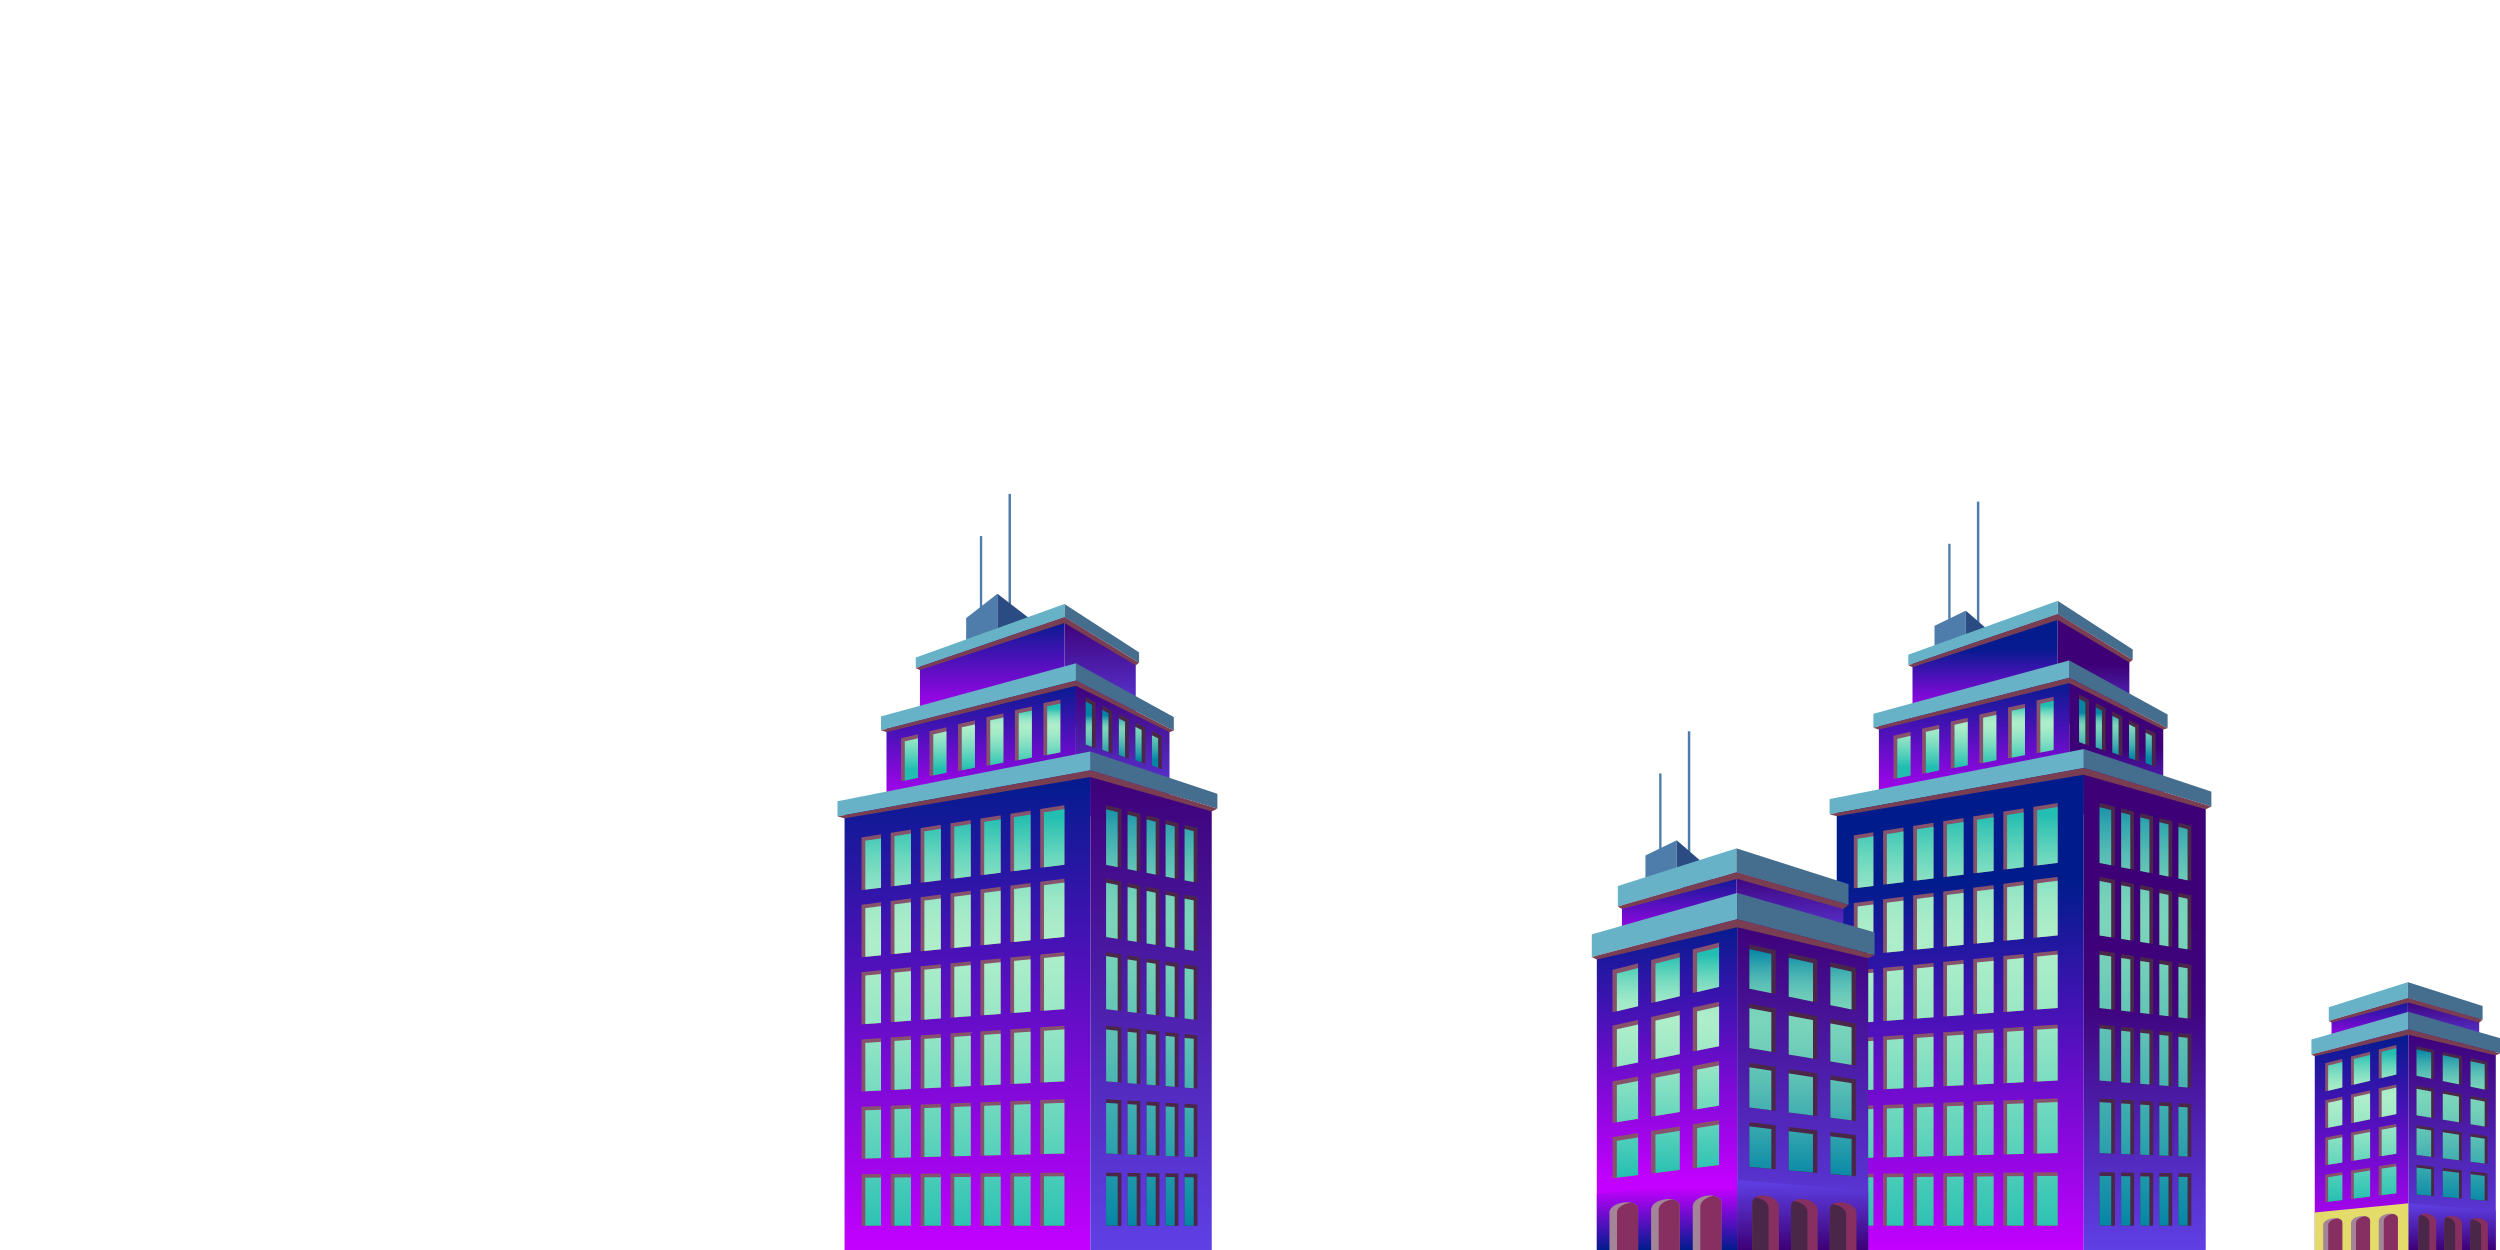 <?xml version="1.0" encoding="utf-8"?>
<!-- Generator: Adobe Illustrator 16.0.3, SVG Export Plug-In . SVG Version: 6.00 Build 0)  -->
<!DOCTYPE svg PUBLIC "-//W3C//DTD SVG 1.1//EN" "http://www.w3.org/Graphics/SVG/1.1/DTD/svg11.dtd">
<svg version="1.1" id="layer_1" xmlns="http://www.w3.org/2000/svg" xmlns:xlink="http://www.w3.org/1999/xlink" x="0px" y="0px"
	 width="400px" height="200px" viewBox="0 0 400 200" enable-background="new 0 0 400 200" xml:space="preserve">
<g>
	<defs>
		<rect id="SVGID_1_" width="400" height="200"/>
	</defs>
	<clipPath id="SVGID_2_">
		<use xlink:href="#SVGID_1_"  overflow="visible"/>
	</clipPath>
	<g opacity="0.6" clip-path="url(#SVGID_2_)">
		<path fill="#4F86A1" d="M108.769-26.608L108.769-26.608L108.769-26.608l3.716,2.396v2.71c0.288-1.813,0.775-3.577,1.578-5.611
			l7.52-2.354c1.048,2.242,1.737,4.443,2.181,6.75v-11.303l5.575-1.119l4.641,1.199v6.687l3.477-1.324l5.853,1.021v17.052h-5.853
			h-2.16v0.1h-5.957h-4.909c0,0.005,0,0.01,0,0.014h-2.847h-2.337h-0.242h-6.825c-0.001-0.035-0.002-0.068-0.002-0.104h-3.407
			h-5.913V-23.19C103.782-24.417,106.14-26.199,108.769-26.608z"/>
		<polygon fill="#4F86A1" points="101.13,-30.561 101.13,-10.392 98.474,-10.392 94.003,-10.392 94.003,-30.925 98.474,-32.155 		
			"/>
		<polygon fill="#4F86A1" points="92.559,-28.511 92.559,-10.392 90.172,-10.392 86.155,-10.392 86.155,-28.838 90.172,-29.943 		
			"/>
		<polygon fill="#4F86A1" points="149.204,-23.138 149.204,-10.392 142.417,-10.392 138.385,-10.392 138.385,-22.868 
			142.417,-24.046 		"/>
		<polygon fill="#4F86A1" points="151.955,-24.94 151.955,-10.392 148.247,-10.392 145.479,-10.392 145.479,-24.146 
			148.935,-29.113 		"/>
		<path fill="#4F86A1" d="M154.793-22.343L154.793-22.343L154.793-22.343l2.718,1.753c0.321-1.303,0.762-2.572,1.364-3.86
			l5.541,1.735c1.59,4.03,1.503,6.626,1.389,12.323h-5.029h-0.179h-1.722h-2.099c-0.001-0.025-0.001-0.05-0.002-0.076h-1.981h-4.358
			v-9.355C151.117-20.728,152.855-22.041,154.793-22.343z"/>
		<path fill="#4F86A1" d="M48.878-26.76l3.396,2.418v2.735c0.264-1.829,0.709-3.61,1.443-5.664l6.874-2.376
			c0.958,2.263,1.588,4.484,1.993,6.813v-11.409l5.097-1.13l4.243,1.211v15.83l-4.243-0.252l5.446,0.323v7.854h-5.446h-4.487
			c0,0.005,0,0.009,0,0.014h-2.603h-2.137h-0.222h-6.239c-0.001-0.035-0.001-0.069-0.002-0.104h-3.114h-5.406v-12.814
			C44.319-24.548,46.475-26.347,48.878-26.76z"/>
		<polygon fill="#4F86A1" points="39.611,-27.603 39.611,-10.392 34.261,-10.392 31.082,-10.392 31.082,-27.297 34.261,-28.635 		
			"/>
		<polygon fill="#4F86A1" points="41.895,-30.749 41.895,-10.392 39.467,-10.392 35.379,-10.392 35.379,-31.117 39.467,-32.359 		
			"/>
		<polygon fill="#4F86A1" points="34.059,-28.68 34.059,-10.392 31.877,-10.392 28.205,-10.392 28.205,-29.011 31.877,-30.126 		"/>
		<polygon fill="#4F86A1" points="84.411,-23.138 84.411,-10.392 77.623,-10.392 73.591,-10.392 73.591,-22.868 77.623,-24.046 		
			"/>
		<polygon fill="#4F86A1" points="26.191,-22.984 26.191,-10.392 22.506,-10.392 16.301,-10.392 16.301,-23.257 22.506,-24.174 		
			"/>
		<polygon fill="#4F86A1" points="46.191,-25.076 46.191,-10.392 42.802,-10.392 40.271,-10.392 40.271,-24.274 43.431,-29.289 		
			"/>
		<polygon fill="#4F86A1" points="10.652,-23.271 13.771,-20.4 13.771,-10.392 9.941,-10.392 7.083,-10.392 7.083,-19.854 		"/>
	</g>
	<g opacity="0.6" clip-path="url(#SVGID_2_)">
		<path fill="#4F86A1" d="M107.323-23.608L107.323-23.608L107.323-23.608l3.716,2.396v2.71c0.288-1.813,0.775-3.577,1.578-5.611
			l7.519-2.354c1.048,2.242,1.737,4.443,2.181,6.75v-11.303l5.576-1.119l4.641,1.199v6.687l3.477-1.324l5.853,1.021v17.052h-5.853
			h-2.16v0.1h-5.957h-4.909c0,0.005,0,0.01,0,0.014h-2.847h-2.337h-0.242h-6.825c0-0.035-0.001-0.068-0.002-0.104h-3.407h-5.914
			V-20.19C102.336-21.417,104.694-23.199,107.323-23.608z"/>
		<polygon fill="#4F86A1" points="99.684,-27.561 99.684,-7.392 97.028,-7.392 92.557,-7.392 92.557,-27.925 97.028,-29.155 		"/>
		<polygon fill="#4F86A1" points="91.112,-25.511 91.112,-7.392 88.726,-7.392 84.709,-7.392 84.709,-25.838 88.726,-26.943 		"/>
		<polygon fill="#4F86A1" points="147.758,-20.138 147.758,-7.392 140.971,-7.392 136.938,-7.392 136.938,-19.868 140.971,-21.046 
					"/>
		<polygon fill="#4F86A1" points="150.509,-21.94 150.509,-7.392 146.801,-7.392 144.034,-7.392 144.034,-21.146 147.489,-26.113 		
			"/>
		<path fill="#4F86A1" d="M153.347-19.343L153.347-19.343L153.347-19.343l2.718,1.753c0.321-1.303,0.761-2.572,1.364-3.86
			l5.541,1.735c1.59,4.03,1.503,6.626,1.39,12.323h-5.03h-0.178h-1.722h-2.099c0-0.025-0.001-0.05-0.001-0.076h-1.982h-4.358v-9.355
			C149.671-17.728,151.409-19.041,153.347-19.343z"/>
		<path fill="#4F86A1" d="M47.432-23.76l3.396,2.418v2.735c0.263-1.829,0.709-3.61,1.443-5.664l6.874-2.376
			c0.958,2.263,1.588,4.484,1.994,6.813v-11.409l5.097-1.13l4.242,1.211v15.83l-4.242-0.252l5.445,0.323v7.854h-5.445h-4.488
			c0,0.005,0,0.009,0,0.014h-2.603h-2.137h-0.221h-6.239c-0.001-0.035-0.001-0.069-0.002-0.104h-3.114h-5.406v-12.814
			C42.874-21.548,45.029-23.347,47.432-23.76z"/>
		<polygon fill="#4F86A1" points="38.165,-24.603 38.165,-7.392 32.815,-7.392 29.637,-7.392 29.637,-24.297 32.815,-25.635 		"/>
		<polygon fill="#4F86A1" points="40.449,-27.749 40.449,-7.392 38.021,-7.392 33.933,-7.392 33.933,-28.117 38.021,-29.359 		"/>
		<polygon fill="#4F86A1" points="32.612,-25.68 32.612,-7.392 30.431,-7.392 26.759,-7.392 26.759,-26.011 30.431,-27.126 		"/>
		<polygon fill="#4F86A1" points="82.965,-20.138 82.965,-7.392 76.177,-7.392 72.145,-7.392 72.145,-19.868 76.177,-21.046 		"/>
		<polygon fill="#4F86A1" points="24.746,-19.984 24.746,-7.392 21.06,-7.392 14.854,-7.392 14.854,-20.257 21.06,-21.174 		"/>
		<polygon fill="#4F86A1" points="44.746,-22.076 44.746,-7.392 41.355,-7.392 38.826,-7.392 38.826,-21.274 41.984,-26.289 		"/>
		<polygon fill="#4F86A1" points="9.206,-20.271 12.326,-17.4 12.326,-7.392 8.495,-7.392 5.637,-7.392 5.637,-16.854 		"/>
	</g>
	<g clip-path="url(#SVGID_2_)">
		<g>
			<rect x="156.777" y="85.771" fill="#4F7DAB" width="0.377" height="13.688"/>
			<rect x="161.36" y="79.021" fill="#4F7DAB" width="0.396" height="20.438"/>
			<polygon fill="#4F7DAB" points="154.583,98.896 154.583,103.917 159.582,103.917 159.582,95 			"/>
			<polygon fill="#2A4C82" points="159.582,95 165.374,99.458 165.374,103.917 159.582,103.917 			"/>
		</g>
		<g>
			<linearGradient id="SVGID_3_" gradientUnits="userSpaceOnUse" x1="390.963" y1="167.526" x2="390.963" y2="159.691">
				<stop  offset="0" style="stop-color:#5F40E5"/>
				<stop  offset="1" style="stop-color:#3D0077"/>
			</linearGradient>
			<polygon fill="url(#SVGID_3_)" points="385.258,159.691 385.258,165.357 396.668,167.526 396.668,162.904 			"/>
			<linearGradient id="SVGID_4_" gradientUnits="userSpaceOnUse" x1="379.151" y1="167.526" x2="379.151" y2="159.691">
				<stop  offset="0" style="stop-color:#C300FF"/>
				<stop  offset="1" style="stop-color:#001C8C"/>
			</linearGradient>
			<polygon fill="url(#SVGID_4_)" points="385.258,159.691 373.045,163.243 373.045,167.526 385.258,165.357 			"/>
			<polygon fill="#67B2C6" points="385.258,159.691 372.605,163.352 372.605,161.155 385.258,157.143 			"/>
			<polygon fill="#446D8E" points="385.258,157.143 385.258,159.691 397.219,163.161 397.219,160.962 			"/>
			<linearGradient id="SVGID_5_" gradientUnits="userSpaceOnUse" x1="392.33" y1="200" x2="392.33" y2="164.704">
				<stop  offset="0" style="stop-color:#5F40E5"/>
				<stop  offset="1" style="stop-color:#3D0077"/>
			</linearGradient>
			<polygon fill="url(#SVGID_5_)" points="385.336,164.704 385.336,200 399.324,200 399.324,168.246 			"/>
			<linearGradient id="SVGID_6_" gradientUnits="userSpaceOnUse" x1="377.85" y1="200" x2="377.85" y2="164.704">
				<stop  offset="0" style="stop-color:#C300FF"/>
				<stop  offset="1" style="stop-color:#001C8C"/>
			</linearGradient>
			<polygon fill="url(#SVGID_6_)" points="385.336,164.704 370.363,168.619 370.363,200 385.336,200 			"/>
			<polygon fill="#67B2C6" points="385.336,164.704 369.826,168.738 369.826,166.318 385.336,161.895 			"/>
			<polygon fill="#446D8E" points="385.336,161.895 385.336,164.704 400,168.529 400,166.104 			"/>
			<linearGradient id="SVGID_7_" gradientUnits="userSpaceOnUse" x1="392.33" y1="192.528" x2="392.33" y2="200">
				<stop  offset="0" style="stop-color:#5F40E5"/>
				<stop  offset="1" style="stop-color:#3D0077"/>
			</linearGradient>
			<polygon fill="url(#SVGID_7_)" points="399.324,193.694 385.336,192.528 385.336,200 399.324,200 			"/>
			<path fill="#862F60" d="M389.795,200h-2.844v-5.001c0-1.322,2.844-0.936,2.844,0.387V200z M393.932,195.707
				c0-1.238-2.844-1.625-2.844-0.387V200h2.844V195.707z M398.068,195.994c0-1.162-2.844-1.549-2.844-0.387V200h2.844V195.994z"/>
			<polygon fill="#E3DC6B" points="370.363,193.993 385.336,192.528 385.336,200 370.363,200 			"/>
			<path fill="#87536C" d="M374.768,173.974l-2.73,0.652v-4.513l2.73-0.699V173.974z M376.156,169.059v4.583l3.055-0.731v-4.635
				L376.156,169.059z M379.211,191.459v-4.648l-3.055,0.487v4.54L379.211,191.459z M376.156,175.138v4.569l3.055-0.613v-4.64
				L376.156,175.138z M374.768,175.449l-2.73,0.611v4.473l2.73-0.548V175.449z M376.156,181.218v4.555l3.055-0.496v-4.644
				L376.156,181.218z M380.6,178.814l2.809-0.563v-4.737l-2.809,0.629V178.814z M374.768,181.484l-2.73,0.523v4.433l2.73-0.442
				V181.484z M380.6,185.051l2.809-0.456v-4.767l-2.809,0.538V185.051z M380.6,167.919v4.659l2.809-0.672v-4.707L380.6,167.919z
				 M380.6,191.287l2.809-0.349v-4.797l-2.809,0.448V191.287z M374.768,187.52l-2.73,0.436v4.394l2.73-0.339V187.52z"/>
			<linearGradient id="SVGID_8_" gradientUnits="userSpaceOnUse" x1="377.956" y1="168.486" x2="377.956" y2="192.416">
				<stop  offset="0" style="stop-color:#22BEB1"/>
				<stop  offset="0.037" style="stop-color:#40C8B6"/>
				<stop  offset="0.092" style="stop-color:#67D6BD"/>
				<stop  offset="0.147" style="stop-color:#86E0C3"/>
				<stop  offset="0.2" style="stop-color:#9CE8C7"/>
				<stop  offset="0.251" style="stop-color:#AAECC9"/>
				<stop  offset="0.298" style="stop-color:#AEEECA"/>
				<stop  offset="0.39" style="stop-color:#A5EBC8"/>
				<stop  offset="0.538" style="stop-color:#8EE3C4"/>
				<stop  offset="0.724" style="stop-color:#67D6BD"/>
				<stop  offset="0.939" style="stop-color:#33C4B4"/>
				<stop  offset="1" style="stop-color:#22BEB1"/>
			</linearGradient>
			<path fill="url(#SVGID_8_)" d="M372.504,188.351l2.264-0.361v4.012l-2.264,0.28V188.351z M376.621,187.693l2.59-0.412v4.168
				l-2.59,0.321V187.693z M381.066,186.985l2.342-0.374v4.318l-2.342,0.29V186.985z M372.504,182.396l2.264-0.434v4.033
				l-2.264,0.367V182.396z M376.621,181.607l2.59-0.496v4.163l-2.59,0.421V181.607z M381.066,180.756l2.342-0.449v4.286
				l-2.342,0.381V180.756z M372.504,176.444l2.264-0.508v4.055l-2.264,0.454V176.444z M376.621,175.521l2.59-0.58v4.157l-2.59,0.521
				V175.521z M381.066,174.526l2.342-0.524v4.255l-2.342,0.47V174.526z M372.504,170.491l2.264-0.58v4.075l-2.264,0.541V170.491z
				 M376.621,169.436l2.59-0.663v4.151l-2.59,0.618V169.436z M381.066,168.297l2.342-0.601v4.223l-2.342,0.561V168.297z"/>
			<path fill="#4A2748" d="M395.285,169.307l2.73,0.601v4.513l-2.73-0.554V169.307z M390.842,168.329v4.636l3.055,0.619v-4.583
				L390.842,168.329z M393.896,191.78v-4.539l-3.055-0.376v4.647L393.896,191.78z M390.842,174.508v4.64l3.055,0.503v-4.569
				L390.842,174.508z M395.285,179.878l2.73,0.449v-4.473l-2.73-0.513V179.878z M390.842,180.687v4.644l3.055,0.385v-4.554
				L390.842,180.687z M389.453,174.247l-2.809-0.527v4.737l2.809,0.462V174.247z M395.285,185.891l2.73,0.344v-4.433l-2.73-0.425
				V185.891z M389.453,180.471l-2.809-0.437v4.767l2.809,0.354V180.471z M386.645,167.406v4.707l2.809,0.569v-4.659L386.645,167.406
				z M389.453,186.694l-2.809-0.347v4.797l2.809,0.246V186.694z M395.285,191.902l2.73,0.239v-4.394l-2.73-0.336V191.902z"/>
			<linearGradient id="SVGID_9_" gradientUnits="userSpaceOnUse" x1="392.097" y1="167.92" x2="392.097" y2="192.788">
				<stop  offset="0" style="stop-color:#0485A5"/>
				<stop  offset="0.013" style="stop-color:#0D8BA7"/>
				<stop  offset="0.073" style="stop-color:#34A6AE"/>
				<stop  offset="0.133" style="stop-color:#53BAB4"/>
				<stop  offset="0.191" style="stop-color:#69C9B8"/>
				<stop  offset="0.247" style="stop-color:#77D2BA"/>
				<stop  offset="0.298" style="stop-color:#7BD5BB"/>
				<stop  offset="0.402" style="stop-color:#72CFB9"/>
				<stop  offset="0.569" style="stop-color:#5BBFB5"/>
				<stop  offset="0.778" style="stop-color:#34A6AE"/>
				<stop  offset="1" style="stop-color:#0485A5"/>
			</linearGradient>
			<path fill="url(#SVGID_9_)" d="M395.285,191.886v-4.013l2.264,0.278v3.934L395.285,191.886z M390.842,191.496v-4.17l2.59,0.318
				v4.079L390.842,191.496z M386.645,191.128v-4.319l2.342,0.289v4.236L386.645,191.128z M395.285,185.882v-4.035l2.264,0.352v3.969
				L395.285,185.882z M390.842,185.322v-4.166l2.59,0.401v4.091L390.842,185.322z M386.645,184.793v-4.29l2.342,0.364v4.221
				L386.645,184.793z M395.285,179.878v-4.058l2.264,0.425v4.005L395.285,179.878z M390.842,179.146v-4.161l2.59,0.486v4.101
				L390.842,179.146z M386.645,178.456v-4.258l2.342,0.439v4.204L386.645,178.456z M395.285,173.873v-4.079l2.264,0.498v4.04
				L395.285,173.873z M390.842,172.972v-4.155l2.59,0.569v4.11L390.842,172.972z M386.645,172.12v-4.227l2.342,0.515v4.187
				L386.645,172.12z"/>
			<g>
				<path fill="#4A2748" d="M396.971,196.186c0-0.599-0.756-0.989-1.488-1.07c-0.16,0.114-0.258,0.276-0.258,0.492V200h1.746
					V196.186z"/>
				<path fill="#4A2748" d="M388.695,195.577c0-0.661-0.711-1.089-1.422-1.186c-0.195,0.135-0.322,0.332-0.322,0.607V200h1.744
					V195.577z"/>
				<path fill="#4A2748" d="M392.832,195.898c0-0.629-0.732-1.036-1.455-1.125c-0.178,0.124-0.289,0.303-0.289,0.547V200h1.744
					V195.898z"/>
			</g>
			<path fill="#A48598" d="M380.6,195.386c0-1.322,3.057-1.709,3.057-0.387V200H380.6V195.386z M376.156,200h3.055v-4.68
				c0-1.238-3.055-0.852-3.055,0.387V200z M371.711,200h3.057v-4.393c0-1.162-3.057-0.775-3.057,0.387V200z"/>
			<g>
				<path fill="#862F60" d="M373.99,194.939c-0.744,0.107-1.473,0.488-1.473,1.055V200h2.25v-4.393
					C374.768,195.226,374.434,195.014,373.99,194.939z"/>
				<path fill="#862F60" d="M378.414,194.599c-0.736,0.113-1.451,0.51-1.451,1.108V200h2.248v-4.68
					C379.211,194.907,378.869,194.679,378.414,194.599z"/>
				<path fill="#862F60" d="M382.84,194.218c-0.73,0.119-1.434,0.534-1.434,1.168V200h2.25v-5.001
					C383.656,194.552,383.303,194.304,382.84,194.218z"/>
			</g>
			<polygon fill="#7A3E52" points="372.605,163.352 385.258,159.691 397.219,163.161 396.668,163.609 385.336,160.4 
				373.045,163.609 			"/>
			<polygon fill="#7A3E52" points="369.826,168.738 385.336,164.704 400,168.529 399.324,168.858 385.336,165.559 370.363,169 			
				"/>
		</g>
		<g>
			<linearGradient id="SVGID_10_" gradientUnits="userSpaceOnUse" x1="158.749" y1="116.212" x2="158.749" y2="98.745">
				<stop  offset="0" style="stop-color:#C300FF"/>
				<stop  offset="1" style="stop-color:#001C8C"/>
			</linearGradient>
			<polygon fill="url(#SVGID_10_)" points="170.306,98.745 170.306,116.212 147.191,116.212 147.191,106.533 			"/>
			<linearGradient id="SVGID_11_" gradientUnits="userSpaceOnUse" x1="176.014" y1="116.212" x2="176.014" y2="98.745">
				<stop  offset="0" style="stop-color:#5F40E5"/>
				<stop  offset="1" style="stop-color:#3D0077"/>
			</linearGradient>
			<polygon fill="url(#SVGID_11_)" points="170.306,98.745 181.722,105.895 181.722,116.212 170.306,116.212 			"/>
			<polygon fill="#446D8E" points="170.306,98.745 182.252,106.034 182.252,104.381 170.306,96.636 			"/>
			<polygon fill="#67B2C6" points="170.306,96.636 170.306,98.745 146.524,106.905 146.524,105.208 			"/>
			<linearGradient id="SVGID_12_" gradientUnits="userSpaceOnUse" x1="156.994" y1="130.627" x2="156.994" y2="108.888">
				<stop  offset="0" style="stop-color:#C300FF"/>
				<stop  offset="1" style="stop-color:#001C8C"/>
			</linearGradient>
			<polygon fill="url(#SVGID_12_)" points="172.148,108.888 172.148,130.627 141.839,130.627 141.839,116.357 			"/>
			<linearGradient id="SVGID_13_" gradientUnits="userSpaceOnUse" x1="179.632" y1="130.627" x2="179.632" y2="108.888">
				<stop  offset="0" style="stop-color:#5F40E5"/>
				<stop  offset="1" style="stop-color:#3D0077"/>
			</linearGradient>
			<polygon fill="url(#SVGID_13_)" points="172.148,108.888 187.116,116.724 187.116,130.627 172.148,130.627 			"/>
			<polygon fill="#446D8E" points="172.148,108.888 187.812,116.907 187.812,114.74 172.148,106.123 			"/>
			<polygon fill="#67B2C6" points="172.148,106.123 172.148,108.888 140.964,116.846 140.964,114.62 			"/>
			<path fill="#87536C" d="M144.169,118.112l2.708-0.629v6.94L144.169,125V118.112z M148.725,124.18l2.708-0.568v-7.239
				l-2.708,0.618V124.18z M153.281,123.359l2.708-0.561v-7.538l-2.708,0.606V123.359z M157.836,122.539l2.708-0.553v-7.836
				l-2.708,0.595V122.539z M162.392,121.719l2.709-0.545v-8.135l-2.709,0.583V121.719z M166.948,120.898l2.708-0.537v-8.434
				l-2.708,0.572V120.898z"/>
			<linearGradient id="SVGID_14_" gradientUnits="userSpaceOnUse" x1="157.213" y1="113.334" x2="157.213" y2="123.042">
				<stop  offset="0" style="stop-color:#22BEB1"/>
				<stop  offset="0.037" style="stop-color:#40C8B6"/>
				<stop  offset="0.092" style="stop-color:#67D6BD"/>
				<stop  offset="0.147" style="stop-color:#86E0C3"/>
				<stop  offset="0.2" style="stop-color:#9CE8C7"/>
				<stop  offset="0.251" style="stop-color:#AAECC9"/>
				<stop  offset="0.298" style="stop-color:#AEEECA"/>
				<stop  offset="0.39" style="stop-color:#A5EBC8"/>
				<stop  offset="0.538" style="stop-color:#8EE3C4"/>
				<stop  offset="0.724" style="stop-color:#67D6BD"/>
				<stop  offset="0.939" style="stop-color:#33C4B4"/>
				<stop  offset="1" style="stop-color:#22BEB1"/>
			</linearGradient>
			<path fill="url(#SVGID_14_)" d="M144.771,118.615l2.107-0.489v6.317l-2.107,0.448V118.615z M149.327,117.493l2.106-0.48v6.617
				l-2.106,0.442V117.493z M153.882,116.372l2.107-0.473v6.918l-2.107,0.436V116.372z M158.438,115.25l2.107-0.463v7.217
				l-2.107,0.43V115.25z M162.994,114.129l2.107-0.454v7.516l-2.107,0.424V114.129z M167.55,113.007l2.106-0.444v7.814l-2.106,0.418
				V113.007z"/>
			<path fill="#4A2748" d="M185.906,123.081l-1.591-0.624v-5.496l1.591,0.777V123.081z M183.256,116.403l-1.591-0.8v6.023
				l1.591,0.613V116.403z M180.607,115.069l-1.591-0.823v6.55l1.591,0.604V115.069z M177.958,113.734l-1.591-0.847v7.078
				l1.591,0.595V113.734z M175.308,112.399l-1.591-0.869v7.604l1.591,0.585V112.399z"/>
			<linearGradient id="SVGID_15_" gradientUnits="userSpaceOnUse" x1="179.51" y1="114.481" x2="179.51" y2="121.632">
				<stop  offset="0" style="stop-color:#0485A5"/>
				<stop  offset="0.013" style="stop-color:#0D8BA7"/>
				<stop  offset="0.073" style="stop-color:#34A6AE"/>
				<stop  offset="0.133" style="stop-color:#53BAB4"/>
				<stop  offset="0.191" style="stop-color:#69C9B8"/>
				<stop  offset="0.247" style="stop-color:#77D2BA"/>
				<stop  offset="0.298" style="stop-color:#7BD5BB"/>
				<stop  offset="0.402" style="stop-color:#72CFB9"/>
				<stop  offset="0.569" style="stop-color:#5BBFB5"/>
				<stop  offset="0.778" style="stop-color:#34A6AE"/>
				<stop  offset="1" style="stop-color:#0485A5"/>
			</linearGradient>
			<path fill="url(#SVGID_15_)" d="M184.314,122.459v-4.81l0.989,0.484v4.713L184.314,122.459z M181.666,121.628v-5.33l0.989,0.498
				v5.213L181.666,121.628z M179.016,120.796v-5.849l0.989,0.512v5.712L179.016,120.796z M176.366,119.964v-6.368l0.989,0.526v6.211
				L176.366,119.964z M173.717,119.132v-6.888l0.989,0.541v6.71L173.717,119.132z"/>
			<linearGradient id="SVGID_16_" gradientUnits="userSpaceOnUse" x1="154.793" y1="200" x2="154.793" y2="123.253">
				<stop  offset="0" style="stop-color:#C300FF"/>
				<stop  offset="1" style="stop-color:#001C8C"/>
			</linearGradient>
			<polygon fill="url(#SVGID_16_)" points="174.457,123.253 174.457,200 135.13,200 135.13,130.094 			"/>
			<linearGradient id="SVGID_17_" gradientUnits="userSpaceOnUse" x1="184.167" y1="200" x2="184.167" y2="123.253">
				<stop  offset="0" style="stop-color:#5F40E5"/>
				<stop  offset="1" style="stop-color:#3D0077"/>
			</linearGradient>
			<polygon fill="url(#SVGID_17_)" points="174.457,123.253 193.878,129.18 193.878,200 174.457,200 			"/>
			<polygon fill="#446D8E" points="174.457,123.253 194.781,129.38 194.781,127.014 174.457,120.234 			"/>
			<polygon fill="#67B2C6" points="174.457,120.234 174.457,123.253 133.995,130.627 133.995,128.196 			"/>
			<path fill="#87536C" d="M160.106,141.9v9.03l-3.236,0.324v-8.938L160.106,141.9z M147.299,141.231l3.236-0.404v-8.855
				l-3.236,0.515V141.231z M152.084,140.633l3.236-0.405v-9.017l-3.236,0.515V140.633z M156.87,130.965v9.069l3.236-0.405v-9.178
				L156.87,130.965z M142.513,141.831l3.236-0.405v-8.693l-3.236,0.514V141.831z M145.75,185.195v-8.405l-3.236,0.122v8.364
				L145.75,185.195z M145.75,174.253v-8.478l-3.236,0.22v8.42L145.75,174.253z M145.75,152.368v-8.622l-3.236,0.417v8.529
				L145.75,152.368z M156.87,153.668v8.808l3.236-0.243v-8.883L156.87,153.668z M145.75,163.311v-8.55l-3.236,0.318v8.475
				L145.75,163.311z M155.32,173.773v-8.649l-3.236,0.221v8.591L155.32,173.773z M152.084,142.932v8.802l3.236-0.323v-8.895
				L152.084,142.932z M147.299,152.213l3.236-0.324v-8.758l-3.236,0.416V152.213z M152.084,154.138v8.697l3.236-0.243v-8.771
				L152.084,154.138z M150.535,162.951v-8.661l-3.236,0.318v8.586L150.535,162.951z M145.75,196.138v-8.334l-3.236,0.024v8.31
				H145.75z M150.535,174.014v-8.564l-3.236,0.221v8.506L150.535,174.014z M160.106,176.248l-3.236,0.122v8.547l3.236-0.081V176.248
				z M155.32,176.429l-3.236,0.122v8.485l3.236-0.08V176.429z M150.535,185.075v-8.466l-3.236,0.122v8.425L150.535,185.075z
				 M156.87,165.019v8.678l3.236-0.162v-8.735L156.87,165.019z M155.32,187.732l-3.236,0.024v8.381h3.236V187.732z M166.44,196.138
				h3.866v-8.517l-3.866,0.029V196.138z M140.964,155.231l-3.116,0.307v8.366l3.116-0.234V155.231z M166.44,184.677l3.866-0.097
				v-8.717l-3.866,0.146V184.677z M140.964,166.101l-3.116,0.212v8.336l3.116-0.156V166.101z M140.964,176.97l-3.116,0.118v8.305
				l3.116-0.077V176.97z M140.964,187.84l-3.116,0.023v8.274h3.116V187.84z M166.44,129.444v9.392l3.866-0.484v-9.521
				L166.44,129.444z M166.44,150.296l3.866-0.387v-9.321l-3.866,0.497V150.296z M166.44,173.217l3.866-0.193v-8.919l-3.866,0.264
				V173.217z M166.44,161.757l3.866-0.291v-9.119l-3.866,0.38V161.757z M161.655,153.197v8.919l3.236-0.243v-8.994L161.655,153.197z
				 M161.655,176.189v8.607l3.236-0.081v-8.648L161.655,176.189z M164.891,187.661l-3.236,0.024v8.452h3.236V187.661z
				 M161.655,164.693v8.763l3.236-0.162v-8.821L161.655,164.693z M160.106,187.697l-3.236,0.024v8.416h3.236V187.697z
				 M161.655,141.701v9.074l3.236-0.324v-9.166L161.655,141.701z M140.964,133.492l-3.116,0.495v8.428l3.116-0.391V133.492z
				 M161.655,130.205v9.229l3.236-0.405v-9.339L161.655,130.205z M140.964,144.362l-3.116,0.4v8.396l3.116-0.312V144.362z
				 M150.535,187.769l-3.236,0.024v8.345h3.236V187.769z"/>
			<linearGradient id="SVGID_18_" gradientUnits="userSpaceOnUse" x1="154.378" y1="130.649" x2="154.378" y2="198.744">
				<stop  offset="0" style="stop-color:#22BEB1"/>
				<stop  offset="0.037" style="stop-color:#40C8B6"/>
				<stop  offset="0.092" style="stop-color:#67D6BD"/>
				<stop  offset="0.147" style="stop-color:#86E0C3"/>
				<stop  offset="0.2" style="stop-color:#9CE8C7"/>
				<stop  offset="0.251" style="stop-color:#AAECC9"/>
				<stop  offset="0.298" style="stop-color:#AEEECA"/>
				<stop  offset="0.39" style="stop-color:#A5EBC8"/>
				<stop  offset="0.538" style="stop-color:#8EE3C4"/>
				<stop  offset="0.724" style="stop-color:#67D6BD"/>
				<stop  offset="0.939" style="stop-color:#33C4B4"/>
				<stop  offset="1" style="stop-color:#22BEB1"/>
			</linearGradient>
			<path fill="url(#SVGID_18_)" d="M167.042,196.11v-7.889l3.264-0.023v7.912H167.042z M162.257,196.11v-7.853l2.635-0.02v7.872
				H162.257z M157.472,196.11v-7.817l2.634-0.02v7.837H157.472z M152.686,196.11v-7.781l2.635-0.02v7.801H152.686z M147.901,196.11
				v-7.745l2.634-0.02v7.765H147.901z M143.115,196.11v-7.71l2.634-0.02v7.729H143.115z M138.45,196.11v-7.676l2.514-0.019v7.694
				H138.45z M138.45,177.651l2.514-0.095v7.738l-2.514,0.063V177.651z M143.115,177.475l2.634-0.099v7.799l-2.634,0.066V177.475z
				 M147.901,177.294l2.634-0.099v7.86l-2.634,0.065V177.294z M152.686,177.114l2.635-0.1v7.921l-2.635,0.065V177.114z
				 M157.472,176.934l2.634-0.1v7.982l-2.634,0.064V176.934z M162.257,176.753l2.635-0.1v8.043l-2.635,0.065V176.753z
				 M167.042,176.572l3.264-0.123v8.111l-3.264,0.082V176.572z M138.45,166.867l2.514-0.171v7.783l-2.514,0.126V166.867z
				 M143.115,166.55l2.634-0.179v7.869l-2.634,0.132V166.55z M147.901,166.225l2.634-0.18V174l-2.634,0.132V166.225z
				 M152.686,165.898l2.635-0.179v8.041l-2.635,0.133V165.898z M157.472,165.573l2.634-0.179v8.127l-2.634,0.132V165.573z
				 M162.257,165.248l2.635-0.18v8.213l-2.635,0.132V165.248z M167.042,164.922l3.264-0.222v8.31l-3.264,0.164V164.922z
				 M138.45,156.084l2.514-0.247v7.827l-2.514,0.189V156.084z M143.115,155.625l2.634-0.259v7.938l-2.634,0.198V155.625z
				 M147.901,155.155l2.634-0.26v8.05l-2.634,0.197V155.155z M152.686,154.684l2.635-0.258v8.16l-2.635,0.197V154.684z
				 M157.472,154.214l2.634-0.259v8.271l-2.634,0.197V154.214z M162.257,153.743l2.635-0.259v8.383l-2.635,0.197V153.743z
				 M167.042,153.272l3.264-0.32v8.509l-3.264,0.245V153.272z M138.45,145.301l2.514-0.323v7.871l-2.514,0.251V145.301z
				 M143.115,144.701l2.634-0.34v8.008l-2.634,0.264V144.701z M147.901,144.085l2.634-0.339v8.144l-2.634,0.264V144.085z
				 M152.686,143.47l2.635-0.339v8.28l-2.635,0.264V143.47z M157.472,142.854l2.634-0.338v8.416l-2.634,0.264V142.854z
				 M162.257,142.238l2.635-0.338v8.552l-2.635,0.264V142.238z M167.042,141.623l3.264-0.419v8.706l-3.264,0.326V141.623z
				 M138.45,134.518l2.514-0.398v7.913l-2.514,0.315V134.518z M143.115,133.776l2.634-0.418v8.075l-2.634,0.33V133.776z
				 M147.901,133.016l2.634-0.418v8.236l-2.634,0.331V133.016z M152.686,132.256l2.635-0.418v8.397l-2.635,0.33V132.256z
				 M157.472,131.495l2.634-0.418v8.559l-2.634,0.33V131.495z M162.257,130.734l2.635-0.418v8.721l-2.635,0.33V130.734z
				 M167.042,129.975l3.264-0.519v8.903l-3.264,0.408V129.975z"/>
			<path fill="#4A2748" d="M185.511,142.316v8.938l-2.056-0.324v-9.03L185.511,142.316z M191.592,132.486l-2.056-0.515v8.855
				l2.056,0.404V132.486z M188.552,131.726l-2.056-0.515v9.017l2.056,0.405V131.726z M183.455,130.451v9.178l2.056,0.405v-9.069
				L183.455,130.451z M183.455,153.35v8.883l2.056,0.243v-8.808L183.455,153.35z M188.552,173.936v-8.591l-2.056-0.221v8.649
				L188.552,173.936z M186.496,142.516v8.895l2.056,0.323v-8.802L186.496,142.516z M191.592,143.547l-2.056-0.416v8.758l2.056,0.324
				V143.547z M186.496,153.82v8.771l2.056,0.243v-8.697L186.496,153.82z M191.592,163.194v-8.586l-2.056-0.318v8.661
				L191.592,163.194z M191.592,174.176v-8.506l-2.056-0.221v8.564L191.592,174.176z M183.455,184.836l2.056,0.081v-8.547
				l-2.056-0.122V184.836z M186.496,184.956l2.056,0.08v-8.485l-2.056-0.122V184.956z M191.592,185.156v-8.425l-2.056-0.122v8.466
				L191.592,185.156z M183.455,164.799v8.735l2.056,0.162v-8.678L183.455,164.799z M186.496,196.138h2.056v-8.381l-2.056-0.024
				V196.138z M179.43,187.65l-2.456-0.029v8.517h2.456V187.65z M179.43,176.009l-2.456-0.146v8.717l2.456,0.097V176.009z
				 M176.974,128.83v9.521l2.456,0.484v-9.392L176.974,128.83z M179.43,141.085l-2.456-0.497v9.321l2.456,0.387V141.085z
				 M179.43,164.368l-2.456-0.264v8.919l2.456,0.193V164.368z M179.43,152.727l-2.456-0.38v9.119l2.456,0.291V152.727z
				 M180.415,152.879v8.994l2.056,0.243v-8.919L180.415,152.879z M180.415,176.067v8.648l2.056,0.081v-8.607L180.415,176.067z
				 M180.415,196.138h2.056v-8.452l-2.056-0.024V196.138z M180.415,164.473v8.821l2.056,0.162v-8.763L180.415,164.473z
				 M183.455,196.138h2.056v-8.416l-2.056-0.024V196.138z M180.415,141.285v9.166l2.056,0.324v-9.074L180.415,141.285z
				 M180.415,129.69v9.339l2.056,0.405v-9.229L180.415,129.69z M189.536,196.138h2.056v-8.345l-2.056-0.024V196.138z"/>
			<linearGradient id="SVGID_19_" gradientUnits="userSpaceOnUse" x1="183.982" y1="127.24" x2="183.982" y2="196.674">
				<stop  offset="0" style="stop-color:#0485A5"/>
				<stop  offset="0.013" style="stop-color:#0D8BA7"/>
				<stop  offset="0.073" style="stop-color:#34A6AE"/>
				<stop  offset="0.133" style="stop-color:#53BAB4"/>
				<stop  offset="0.191" style="stop-color:#69C9B8"/>
				<stop  offset="0.247" style="stop-color:#77D2BA"/>
				<stop  offset="0.298" style="stop-color:#7BD5BB"/>
				<stop  offset="0.402" style="stop-color:#72CFB9"/>
				<stop  offset="0.569" style="stop-color:#5BBFB5"/>
				<stop  offset="0.778" style="stop-color:#34A6AE"/>
				<stop  offset="1" style="stop-color:#0485A5"/>
			</linearGradient>
			<path fill="url(#SVGID_19_)" d="M189.536,196.112v-7.764l1.454,0.018v7.746H189.536z M186.496,196.112v-7.799l1.454,0.017v7.782
				H186.496z M183.455,196.112v-7.835l1.454,0.017v7.818H183.455z M180.415,196.112v-7.87l1.455,0.017v7.854H180.415z
				 M176.974,196.112v-7.911l1.854,0.022v7.889H176.974z M189.536,185.062v-7.857l1.454,0.087v7.828L189.536,185.062z
				 M186.496,184.942v-7.919l1.454,0.086v7.89L186.496,184.942z M183.455,184.822v-7.979l1.454,0.087v7.95L183.455,184.822z
				 M180.415,184.703v-8.041l1.455,0.087v8.011L180.415,184.703z M176.974,184.567v-8.109l1.854,0.11v8.071L176.974,184.567z
				 M189.536,174.012v-7.951l1.454,0.155v7.909L189.536,174.012z M186.496,173.771v-8.036l1.454,0.155v7.995L186.496,173.771z
				 M183.455,173.531v-8.121l1.454,0.154v8.082L183.455,173.531z M180.415,173.292v-8.208l1.455,0.156v8.166L180.415,173.292z
				 M176.974,173.021v-8.305l1.854,0.198v8.253L176.974,173.021z M189.536,162.96v-8.043l1.454,0.226v7.988L189.536,162.96z
				 M186.496,162.6v-8.153l1.454,0.226v8.101L186.496,162.6z M183.455,162.24v-8.264l1.454,0.225v8.211L183.455,162.24z
				 M180.415,161.881v-8.375l1.455,0.226v8.321L180.415,161.881z M176.974,161.475v-8.501l1.854,0.287v8.433L176.974,161.475z
				 M189.536,151.907v-8.133l1.454,0.295v8.067L189.536,151.907z M186.496,151.428v-8.269l1.454,0.295v8.203L186.496,151.428z
				 M183.455,150.949v-8.405l1.454,0.294v8.341L183.455,150.949z M180.415,150.47v-8.541l1.455,0.294v8.477L180.415,150.47z
				 M176.974,149.928v-8.695l1.854,0.375v8.612L176.974,149.928z M189.536,140.854v-8.222l1.454,0.364v8.145L189.536,140.854z
				 M186.496,140.256v-8.383l1.454,0.363v8.306L186.496,140.256z M183.455,139.657v-8.545l1.454,0.364v8.467L183.455,139.657z
				 M180.415,139.058v-8.706l1.455,0.364v8.628L180.415,139.058z M176.974,138.38v-8.889l1.854,0.464v8.79L176.974,138.38z"/>
			<polygon fill="#7A3E52" points="146.524,106.905 170.306,98.745 182.252,106.034 181.722,106.449 170.306,99.677 
				147.191,107.201 			"/>
			<polygon fill="#7A3E52" points="140.964,116.846 172.148,108.888 187.812,116.907 187.116,117.134 172.148,109.734 
				141.839,117.134 			"/>
			<polygon fill="#7A3E52" points="133.995,130.627 174.457,123.253 194.781,129.38 193.878,129.824 174.416,124.324 
				135.13,130.928 			"/>
		</g>
		<g>
			<g>
				<rect x="311.717" y="87.005" fill="#4F7DAB" width="0.377" height="13.688"/>
				<rect x="316.301" y="80.255" fill="#4F7DAB" width="0.396" height="20.438"/>
				<polygon fill="#4F7DAB" points="309.523,100.13 309.523,106.553 314.521,105.151 314.521,97.706 				"/>
				<polygon fill="#2A4C82" points="314.521,97.706 320.314,102.706 320.314,107.021 314.521,105.151 				"/>
			</g>
			<linearGradient id="SVGID_20_" gradientUnits="userSpaceOnUse" x1="317.613" y1="115.804" x2="317.613" y2="98.251">
				<stop  offset="0" style="stop-color:#C300FF"/>
				<stop  offset="0.68" style="stop-color:#061B8F"/>
				<stop  offset="1" style="stop-color:#001C8C"/>
			</linearGradient>
			<polygon fill="url(#SVGID_20_)" points="329.227,98.251 329.227,115.804 306,115.804 306,106.077 			"/>
			<linearGradient id="SVGID_21_" gradientUnits="userSpaceOnUse" x1="334.963" y1="115.804" x2="334.963" y2="98.251">
				<stop  offset="0" style="stop-color:#5F40E5"/>
				<stop  offset="0.532" style="stop-color:#3D0077"/>
			</linearGradient>
			<polygon fill="url(#SVGID_21_)" points="329.227,98.251 340.699,105.436 340.699,115.804 329.227,115.804 			"/>
			<polygon fill="#446D8E" points="329.227,98.251 341.232,105.576 341.232,103.915 329.227,96.132 			"/>
			<polygon fill="#67B2C6" points="329.227,96.132 329.227,98.251 305.328,106.451 305.328,104.745 			"/>
			<linearGradient id="SVGID_22_" gradientUnits="userSpaceOnUse" x1="315.85" y1="130.289" x2="315.85" y2="108.443">
				<stop  offset="0" style="stop-color:#C300FF"/>
				<stop  offset="1" style="stop-color:#001C8C"/>
			</linearGradient>
			<polygon fill="url(#SVGID_22_)" points="331.078,108.443 331.078,130.289 300.621,130.289 300.621,115.949 			"/>
			<linearGradient id="SVGID_23_" gradientUnits="userSpaceOnUse" x1="338.599" y1="130.289" x2="338.599" y2="108.443">
				<stop  offset="0" style="stop-color:#5F40E5"/>
				<stop  offset="0.483" style="stop-color:#3D0077"/>
			</linearGradient>
			<polygon fill="url(#SVGID_23_)" points="331.078,108.443 346.119,116.317 346.119,130.289 331.078,130.289 			"/>
			<polygon fill="#446D8E" points="331.078,108.443 346.818,116.502 346.818,114.324 331.078,105.665 			"/>
			<polygon fill="#67B2C6" points="331.078,105.665 331.078,108.443 299.742,116.44 299.742,114.203 			"/>
			<path fill="#87536C" d="M302.963,117.713l2.721-0.632v6.975l-2.721,0.578V117.713z M307.541,123.81l2.721-0.57v-7.275
				l-2.721,0.621V123.81z M312.119,122.985l2.721-0.563v-7.575l-2.721,0.609V122.985z M316.697,122.161l2.721-0.556v-7.874
				l-2.721,0.598V122.161z M321.275,121.337l2.721-0.548v-8.174l-2.721,0.586V121.337z M325.854,120.512l2.721-0.539v-8.475
				l-2.721,0.575V120.512z"/>
			<linearGradient id="SVGID_24_" gradientUnits="userSpaceOnUse" x1="316.07" y1="112.911" x2="316.07" y2="122.667">
				<stop  offset="0" style="stop-color:#22BEB1"/>
				<stop  offset="0.037" style="stop-color:#40C8B6"/>
				<stop  offset="0.092" style="stop-color:#67D6BD"/>
				<stop  offset="0.147" style="stop-color:#86E0C3"/>
				<stop  offset="0.2" style="stop-color:#9CE8C7"/>
				<stop  offset="0.251" style="stop-color:#AAECC9"/>
				<stop  offset="0.298" style="stop-color:#AEEECA"/>
				<stop  offset="0.39" style="stop-color:#A5EBC8"/>
				<stop  offset="0.538" style="stop-color:#8EE3C4"/>
				<stop  offset="0.724" style="stop-color:#67D6BD"/>
				<stop  offset="0.939" style="stop-color:#33C4B4"/>
				<stop  offset="1" style="stop-color:#22BEB1"/>
			</linearGradient>
			<path fill="url(#SVGID_24_)" d="M303.566,118.218l2.117-0.491v6.349l-2.117,0.45V118.218z M308.145,117.091l2.117-0.482v6.649
				l-2.117,0.444V117.091z M312.723,115.964l2.117-0.475v6.951l-2.117,0.438V115.964z M317.301,114.837l2.117-0.465v7.251
				l-2.117,0.432V114.837z M321.879,113.71l2.117-0.456v7.553l-2.117,0.426V113.71z M326.457,112.583l2.117-0.447v7.854
				l-2.117,0.419V112.583z"/>
			<path fill="#4A2748" d="M344.902,122.705l-1.598-0.626v-5.523l1.598,0.781V122.705z M342.24,115.996l-1.6-0.805v6.053l1.6,0.617
				V115.996z M339.578,114.654l-1.6-0.827v6.583l1.6,0.606V114.654z M336.916,113.313l-1.6-0.851v7.112l1.6,0.598V113.313z
				 M334.254,111.973l-1.6-0.874v7.642l1.6,0.588V111.973z"/>
			<linearGradient id="SVGID_25_" gradientUnits="userSpaceOnUse" x1="338.477" y1="114.064" x2="338.477" y2="121.251">
				<stop  offset="0" style="stop-color:#0485A5"/>
				<stop  offset="0.013" style="stop-color:#0D8BA7"/>
				<stop  offset="0.073" style="stop-color:#34A6AE"/>
				<stop  offset="0.133" style="stop-color:#53BAB4"/>
				<stop  offset="0.191" style="stop-color:#69C9B8"/>
				<stop  offset="0.247" style="stop-color:#77D2BA"/>
				<stop  offset="0.298" style="stop-color:#7BD5BB"/>
				<stop  offset="0.402" style="stop-color:#72CFB9"/>
				<stop  offset="0.569" style="stop-color:#5BBFB5"/>
				<stop  offset="0.778" style="stop-color:#34A6AE"/>
				<stop  offset="1" style="stop-color:#0485A5"/>
			</linearGradient>
			<path fill="url(#SVGID_25_)" d="M343.305,122.081v-4.833l0.994,0.486v4.736L343.305,122.081z M340.643,121.245v-5.355
				l0.994,0.501v5.238L340.643,121.245z M337.979,120.409v-5.877l0.994,0.515v5.739L337.979,120.409z M335.316,119.573v-6.398
				l0.994,0.528v6.241L335.316,119.573z M332.654,118.737v-6.921l0.994,0.543v6.743L332.654,118.737z"/>
			<linearGradient id="SVGID_26_" gradientUnits="userSpaceOnUse" x1="313.639" y1="200" x2="313.639" y2="122.879">
				<stop  offset="0" style="stop-color:#C300FF"/>
				<stop  offset="0.768" style="stop-color:#001C8C"/>
			</linearGradient>
			<polygon fill="url(#SVGID_26_)" points="333.398,122.879 333.398,200 293.879,200 293.879,129.753 			"/>
			<linearGradient id="SVGID_27_" gradientUnits="userSpaceOnUse" x1="343.156" y1="200" x2="343.156" y2="122.879">
				<stop  offset="0" style="stop-color:#5F40E5"/>
				<stop  offset="0.507" style="stop-color:#3F047E"/>
				<stop  offset="0.685" style="stop-color:#3D0077"/>
			</linearGradient>
			<polygon fill="url(#SVGID_27_)" points="333.398,122.879 352.914,128.834 352.914,200 333.398,200 			"/>
			<polygon fill="#446D8E" points="333.398,122.879 353.822,129.035 353.822,126.657 333.398,119.846 			"/>
			<polygon fill="#67B2C6" points="333.398,119.846 333.398,122.879 292.738,130.289 292.738,127.847 			"/>
			<path fill="#87536C" d="M318.977,141.617v9.074l-3.252,0.325v-8.981L318.977,141.617z M306.107,140.945l3.252-0.407v-8.898
				l-3.252,0.517V140.945z M310.916,140.343l3.252-0.406v-9.061l-3.252,0.517V140.343z M315.725,130.628v9.113l3.252-0.407v-9.223
				L315.725,130.628z M301.299,141.547l3.252-0.407v-8.735l-3.252,0.517V141.547z M304.551,185.123v-8.446l-3.252,0.122v8.405
				L304.551,185.123z M304.551,174.127v-8.519l-3.252,0.222v8.46L304.551,174.127z M304.551,152.136v-8.663l-3.252,0.418v8.571
				L304.551,152.136z M315.725,153.441v8.851l3.252-0.244v-8.926L315.725,153.441z M304.551,163.132v-8.592l-3.252,0.32v8.516
				L304.551,163.132z M314.168,173.646v-8.691l-3.252,0.222v8.633L314.168,173.646z M310.916,142.653v8.845l3.252-0.325v-8.938
				L310.916,142.653z M306.107,151.979l3.252-0.325v-8.801l-3.252,0.419V151.979z M310.916,153.914v8.739l3.252-0.244v-8.814
				L310.916,153.914z M309.359,162.771v-8.703l-3.252,0.319v8.628L309.359,162.771z M304.551,196.119v-8.375l-3.252,0.024v8.351
				H304.551z M309.359,173.887v-8.605l-3.252,0.221v8.547L309.359,173.887z M318.977,176.132l-3.252,0.123v8.588l3.252-0.081
				V176.132z M314.168,176.313l-3.252,0.123v8.527l3.252-0.082V176.313z M309.359,185.003v-8.508l-3.252,0.123v8.466
				L309.359,185.003z M315.725,164.849v8.719l3.252-0.162v-8.778L315.725,164.849z M314.168,187.673l-3.252,0.024v8.422h3.252
				V187.673z M325.342,196.119h3.885v-8.559l-3.885,0.029V196.119z M299.742,155.013l-3.131,0.309v8.406l3.131-0.234V155.013z
				 M325.342,184.603l3.885-0.098v-8.76l-3.885,0.146V184.603z M299.742,165.936l-3.131,0.213v8.376l3.131-0.156V165.936z
				 M299.742,176.857l-3.131,0.118v8.347l3.131-0.079V176.857z M299.742,187.78l-3.131,0.023v8.315h3.131V187.78z M325.342,129.101
				v9.437l3.885-0.486v-9.568L325.342,129.101z M325.342,150.054l3.885-0.389v-9.366l-3.885,0.499V150.054z M325.342,173.086
				l3.885-0.194v-8.962l-3.885,0.265V173.086z M325.342,161.57l3.885-0.292v-9.164l-3.885,0.382V161.57z M320.533,152.969v8.962
				l3.252-0.244v-9.037L320.533,152.969z M320.533,176.073v8.649l3.252-0.081v-8.691L320.533,176.073z M323.785,187.602
				l-3.252,0.024v8.493h3.252V187.602z M320.533,164.521v8.806l3.252-0.163V164.3L320.533,164.521z M318.977,187.637l-3.252,0.024
				v8.458h3.252V187.637z M320.533,141.416v9.119l3.252-0.325v-9.212L320.533,141.416z M299.742,133.168l-3.131,0.498v8.468
				l3.131-0.392V133.168z M320.533,129.864v9.275l3.252-0.407v-9.385L320.533,129.864z M299.742,144.091l-3.131,0.402v8.438
				l3.131-0.313V144.091z M309.359,187.709l-3.252,0.023v8.387h3.252V187.709z"/>
			<linearGradient id="SVGID_28_" gradientUnits="userSpaceOnUse" x1="313.222" y1="130.311" x2="313.222" y2="198.738">
				<stop  offset="0" style="stop-color:#22BEB1"/>
				<stop  offset="0.037" style="stop-color:#40C8B6"/>
				<stop  offset="0.092" style="stop-color:#67D6BD"/>
				<stop  offset="0.147" style="stop-color:#86E0C3"/>
				<stop  offset="0.2" style="stop-color:#9CE8C7"/>
				<stop  offset="0.251" style="stop-color:#AAECC9"/>
				<stop  offset="0.298" style="stop-color:#AEEECA"/>
				<stop  offset="0.39" style="stop-color:#A5EBC8"/>
				<stop  offset="0.538" style="stop-color:#8EE3C4"/>
				<stop  offset="0.724" style="stop-color:#67D6BD"/>
				<stop  offset="0.939" style="stop-color:#33C4B4"/>
				<stop  offset="1" style="stop-color:#22BEB1"/>
			</linearGradient>
			<path fill="url(#SVGID_28_)" d="M325.947,196.091v-7.927l3.279-0.023v7.95H325.947z M321.139,196.091V188.2l2.646-0.02v7.91
				H321.139z M316.33,196.091v-7.854l2.646-0.02v7.874H316.33z M311.521,196.091v-7.818l2.646-0.02v7.838H311.521z M306.713,196.091
				v-7.783l2.646-0.019v7.802H306.713z M301.904,196.091v-7.747l2.646-0.02v7.767H301.904z M297.217,196.091v-7.713l2.525-0.018
				v7.73H297.217z M297.217,177.542l2.525-0.095v7.776l-2.525,0.063V177.542z M301.904,177.365l2.646-0.1v7.837l-2.646,0.066
				V177.365z M306.713,177.184l2.646-0.1v7.898l-2.646,0.066V177.184z M311.521,177.002l2.646-0.1v7.96l-2.646,0.065V177.002z
				 M316.33,176.82l2.646-0.1v8.021l-2.646,0.065V176.82z M321.139,176.64l2.646-0.1v8.081l-2.646,0.066V176.64z M325.947,176.458
				l3.279-0.124v8.151l-3.279,0.082V176.458z M297.217,166.706l2.525-0.172v7.821l-2.525,0.126V166.706z M301.904,166.387
				l2.646-0.18v7.907l-2.646,0.133V166.387z M306.713,166.06l2.646-0.181v7.994l-2.646,0.133V166.06z M311.521,165.732l2.646-0.18
				v8.08l-2.646,0.133V165.732z M316.33,165.405l2.646-0.18v8.166l-2.646,0.133V165.405z M321.139,165.078l2.646-0.18v8.253
				l-2.646,0.132V165.078z M325.947,164.751l3.279-0.223v8.351l-3.279,0.164V164.751z M297.217,155.869l2.525-0.248v7.866
				l-2.525,0.189V155.869z M301.904,155.408l2.646-0.26v7.977l-2.646,0.199V155.408z M306.713,154.937l2.646-0.261v8.089
				l-2.646,0.198V154.937z M311.521,154.463l2.646-0.26v8.2l-2.646,0.199V154.463z M316.33,153.99l2.646-0.26v8.312l-2.646,0.198
				V153.99z M321.139,153.518l2.646-0.26v8.423l-2.646,0.199V153.518z M325.947,153.045l3.279-0.322v8.55l-3.279,0.246V153.045z
				 M297.217,145.034l2.525-0.325v7.91l-2.525,0.252V145.034z M301.904,144.432l2.646-0.341v8.046l-2.646,0.266V144.432z
				 M306.713,143.813l2.646-0.341v8.184l-2.646,0.265V143.813z M311.521,143.194l2.646-0.341v8.32l-2.646,0.265V143.194z
				 M316.33,142.575l2.646-0.34v8.457l-2.646,0.265V142.575z M321.139,141.957l2.646-0.341v8.595l-2.646,0.265V141.957z
				 M325.947,141.339l3.279-0.422v8.749l-3.279,0.328V141.339z M297.217,134.198l2.525-0.4v7.951l-2.525,0.317V134.198z
				 M301.904,133.454l2.646-0.421v8.114l-2.646,0.332V133.454z M306.713,132.689l2.646-0.421v8.277l-2.646,0.332V132.689z
				 M311.521,131.926l2.646-0.421v8.438l-2.646,0.332V131.926z M316.33,131.161l2.646-0.421v8.602l-2.646,0.331V131.161z
				 M321.139,130.396l2.646-0.42v8.764l-2.646,0.331V130.396z M325.947,129.633l3.279-0.521v8.946l-3.279,0.411V129.633z"/>
			<path fill="#4A2748" d="M344.506,142.035v8.981l-2.066-0.325v-9.074L344.506,142.035z M350.617,132.156l-2.066-0.517v8.898
				l2.066,0.407V132.156z M347.563,131.393l-2.066-0.517v9.061l2.066,0.406V131.393z M342.439,130.111v9.223l2.066,0.407v-9.113
				L342.439,130.111z M342.439,153.122v8.926l2.066,0.244v-8.851L342.439,153.122z M347.563,173.809v-8.633l-2.066-0.222v8.691
				L347.563,173.809z M345.496,142.235v8.938l2.066,0.325v-8.845L345.496,142.235z M350.617,143.272l-2.066-0.419v8.801l2.066,0.325
				V143.272z M345.496,153.595v8.814l2.066,0.244v-8.739L345.496,153.595z M350.617,163.015v-8.628l-2.066-0.319v8.703
				L350.617,163.015z M350.617,174.049v-8.547l-2.066-0.221v8.605L350.617,174.049z M342.439,184.762l2.066,0.081v-8.588
				l-2.066-0.123V184.762z M345.496,184.882l2.066,0.082v-8.527l-2.066-0.123V184.882z M350.617,185.084v-8.466l-2.066-0.123v8.508
				L350.617,185.084z M342.439,164.627v8.778l2.066,0.162v-8.719L342.439,164.627z M345.496,196.119h2.066v-8.422l-2.066-0.024
				V196.119z M338.396,187.59l-2.469-0.029v8.559h2.469V187.59z M338.396,175.892l-2.469-0.146v8.76l2.469,0.098V175.892z
				 M335.928,128.482v9.568l2.469,0.486v-9.437L335.928,128.482z M338.396,140.798l-2.469-0.499v9.366l2.469,0.389V140.798z
				 M338.396,164.194l-2.469-0.265v8.962l2.469,0.194V164.194z M338.396,152.496l-2.469-0.382v9.164l2.469,0.292V152.496z
				 M339.385,152.649v9.037l2.066,0.244v-8.962L339.385,152.649z M339.385,175.95v8.691l2.066,0.081v-8.649L339.385,175.95z
				 M339.385,196.119h2.066v-8.493l-2.066-0.024V196.119z M339.385,164.3v8.864l2.066,0.163v-8.806L339.385,164.3z M342.439,196.119
				h2.066v-8.458l-2.066-0.024V196.119z M339.385,140.998v9.212l2.066,0.325v-9.119L339.385,140.998z M339.385,129.348v9.385
				l2.066,0.407v-9.275L339.385,129.348z M348.551,196.119h2.066v-8.387l-2.066-0.023V196.119z"/>
			<linearGradient id="SVGID_29_" gradientUnits="userSpaceOnUse" x1="342.97" y1="126.886" x2="342.97" y2="196.659">
				<stop  offset="0" style="stop-color:#0485A5"/>
				<stop  offset="0.013" style="stop-color:#0D8BA7"/>
				<stop  offset="0.073" style="stop-color:#34A6AE"/>
				<stop  offset="0.133" style="stop-color:#53BAB4"/>
				<stop  offset="0.191" style="stop-color:#69C9B8"/>
				<stop  offset="0.247" style="stop-color:#77D2BA"/>
				<stop  offset="0.298" style="stop-color:#7BD5BB"/>
				<stop  offset="0.402" style="stop-color:#72CFB9"/>
				<stop  offset="0.569" style="stop-color:#5BBFB5"/>
				<stop  offset="0.778" style="stop-color:#34A6AE"/>
				<stop  offset="1" style="stop-color:#0485A5"/>
			</linearGradient>
			<path fill="url(#SVGID_29_)" d="M348.551,196.094v-7.802l1.461,0.018v7.784H348.551z M345.496,196.094v-7.838l1.461,0.018v7.82
				H345.496z M342.439,196.094v-7.874l1.463,0.018v7.856H342.439z M339.385,196.094v-7.909l1.461,0.018v7.892H339.385z
				 M335.928,196.094v-7.95l1.863,0.022v7.928H335.928z M348.551,184.989v-7.896l1.461,0.086v7.867L348.551,184.989z
				 M345.496,184.868v-7.957l1.461,0.087v7.928L345.496,184.868z M342.439,184.749v-8.019l1.463,0.086v7.989L342.439,184.749z
				 M339.385,184.628v-8.079l1.461,0.087v8.05L339.385,184.628z M335.928,184.492v-8.149l1.863,0.111v8.111L335.928,184.492z
				 M348.551,173.885v-7.989l1.461,0.156v7.947L348.551,173.885z M345.496,173.644v-8.075l1.461,0.156v8.034L345.496,173.644z
				 M342.439,173.402v-8.161l1.463,0.155v8.121L342.439,173.402z M339.385,173.162v-8.248l1.461,0.156v8.206L339.385,173.162z
				 M335.928,172.89v-8.347l1.863,0.2v8.293L335.928,172.89z M348.551,162.779v-8.082l1.461,0.227v8.027L348.551,162.779z
				 M345.496,162.417v-8.192l1.461,0.227v8.14L345.496,162.417z M342.439,162.057v-8.305l1.463,0.227v8.25L342.439,162.057z
				 M339.385,161.695v-8.417l1.461,0.228v8.362L339.385,161.695z M335.928,161.287v-8.543l1.863,0.288v8.475L335.928,161.287z
				 M348.551,151.673V143.5l1.461,0.297v8.106L348.551,151.673z M345.496,151.191v-8.31l1.461,0.297v8.243L345.496,151.191z
				 M342.439,150.71v-8.446l1.463,0.296v8.381L342.439,150.71z M339.385,150.228v-8.582l1.461,0.296v8.518L339.385,150.228z
				 M335.928,149.684v-8.738l1.863,0.377v8.654L335.928,149.684z M348.551,140.566v-8.262l1.461,0.365v8.185L348.551,140.566z
				 M345.496,139.965v-8.424l1.461,0.365v8.346L345.496,139.965z M342.439,139.362v-8.586l1.463,0.365v8.509L342.439,139.362z
				 M339.385,138.761v-8.749l1.461,0.366v8.671L339.385,138.761z M335.928,138.08v-8.933l1.863,0.467v8.832L335.928,138.08z"/>
			<polygon fill="#7A3E52" points="305.328,106.451 329.227,98.251 341.232,105.576 340.699,105.993 329.227,99.188 306,106.749 			
				"/>
			<polygon fill="#7A3E52" points="299.742,116.44 331.078,108.443 346.818,116.502 346.119,116.729 331.078,109.295 
				300.621,116.729 			"/>
			<polygon fill="#7A3E52" points="292.738,130.289 333.398,122.879 353.822,129.035 352.914,129.482 333.357,123.955 
				293.879,130.591 			"/>
		</g>
		<g>
			<g>
				<rect x="265.467" y="123.745" fill="#4F7DAB" width="0.378" height="13.688"/>
				<rect x="270.051" y="116.995" fill="#4F7DAB" width="0.396" height="20.438"/>
				<polygon fill="#4F7DAB" points="263.272,136.87 263.272,143.293 268.271,141.891 268.271,134.445 				"/>
				<polygon fill="#2A4C82" points="268.271,134.445 274.064,139.445 274.064,143.761 268.271,141.891 				"/>
			</g>
			<linearGradient id="SVGID_30_" gradientUnits="userSpaceOnUse" x1="286.378" y1="151.309" x2="286.378" y2="139.56">
				<stop  offset="0" style="stop-color:#5F40E5"/>
				<stop  offset="1" style="stop-color:#3D0077"/>
			</linearGradient>
			<polygon fill="url(#SVGID_30_)" points="277.824,139.561 277.824,148.057 294.932,151.309 294.932,144.378 			"/>
			<linearGradient id="SVGID_31_" gradientUnits="userSpaceOnUse" x1="268.668" y1="151.309" x2="268.668" y2="139.56">
				<stop  offset="0" style="stop-color:#C300FF"/>
				<stop  offset="1" style="stop-color:#001C8C"/>
			</linearGradient>
			<polygon fill="url(#SVGID_31_)" points="277.824,139.561 259.512,144.886 259.512,151.309 277.824,148.057 			"/>
			<polygon fill="#67B2C6" points="277.824,139.561 258.854,145.049 258.854,141.756 277.824,135.739 			"/>
			<polygon fill="#446D8E" points="277.824,135.739 277.824,139.561 295.758,144.764 295.758,141.466 			"/>
			<linearGradient id="SVGID_32_" gradientUnits="userSpaceOnUse" x1="288.428" y1="200" x2="288.428" y2="147.077">
				<stop  offset="0" style="stop-color:#5F40E5"/>
				<stop  offset="1" style="stop-color:#3D0077"/>
			</linearGradient>
			<polygon fill="url(#SVGID_32_)" points="277.941,147.077 277.941,200 298.914,200 298.914,152.387 			"/>
			<linearGradient id="SVGID_33_" gradientUnits="userSpaceOnUse" x1="266.717" y1="200" x2="266.717" y2="147.077">
				<stop  offset="0.207" style="stop-color:#C300FF"/>
				<stop  offset="1" style="stop-color:#001C8C"/>
			</linearGradient>
			<polygon fill="url(#SVGID_33_)" points="277.941,147.077 255.491,152.947 255.491,200 277.941,200 			"/>
			<polygon fill="#67B2C6" points="277.941,147.077 254.685,153.127 254.685,149.497 277.941,142.864 			"/>
			<polygon fill="#446D8E" points="277.941,142.864 277.941,147.077 299.928,152.813 299.928,149.177 			"/>
			<linearGradient id="SVGID_34_" gradientUnits="userSpaceOnUse" x1="288.428" y1="188.797" x2="288.428" y2="200">
				<stop  offset="0" style="stop-color:#5F40E5"/>
				<stop  offset="1" style="stop-color:#3D0077"/>
			</linearGradient>
			<polygon fill="url(#SVGID_34_)" points="298.914,190.545 277.941,188.797 277.941,200 298.914,200 			"/>
			<path fill="#862F60" d="M284.627,200h-4.266v-7.498c0-1.983,4.266-1.404,4.266,0.58V200z M290.828,193.563
				c0-1.856-4.264-2.436-4.264-0.579V200h4.264V193.563z M297.031,193.993c0-1.742-4.264-2.321-4.264-0.579V200h4.264V193.993z"/>
			<linearGradient id="SVGID_35_" gradientUnits="userSpaceOnUse" x1="266.717" y1="188.797" x2="266.717" y2="200">
				<stop  offset="0.118" style="stop-color:#C300FF"/>
				<stop  offset="1" style="stop-color:#001C8C"/>
			</linearGradient>
			<polygon fill="url(#SVGID_35_)" points="255.491,190.993 277.941,188.797 277.941,200 255.491,200 			"/>
			<path fill="#87536C" d="M262.094,160.976L258,161.954v-6.767l4.094-1.049V160.976z M264.176,153.605v6.872l4.582-1.096v-6.95
				L264.176,153.605z M268.758,187.193v-6.969l-4.582,0.73v6.806L268.758,187.193z M264.176,162.722v6.851l4.582-0.92v-6.957
				L264.176,162.722z M262.094,163.188L258,164.105v6.706l4.094-0.821V163.188z M264.176,171.838v6.829l4.582-0.744v-6.963
				L264.176,171.838z M270.84,168.234l4.211-0.846v-7.103l-4.211,0.943V168.234z M262.094,172.237L258,173.022v6.646l4.094-0.664
				V172.237z M270.84,177.585l4.211-0.685v-7.147l-4.211,0.808V177.585z M270.84,151.897v6.986l4.211-1.007v-7.059L270.84,151.897z
				 M270.84,186.936l4.211-0.522v-7.192l-4.211,0.672V186.936z M262.094,181.287L258,181.939v6.587l4.094-0.507V181.287z"/>
			<linearGradient id="SVGID_36_" gradientUnits="userSpaceOnUse" x1="266.875" y1="152.749" x2="266.875" y2="188.63">
				<stop  offset="0" style="stop-color:#22BEB1"/>
				<stop  offset="0.037" style="stop-color:#40C8B6"/>
				<stop  offset="0.092" style="stop-color:#67D6BD"/>
				<stop  offset="0.147" style="stop-color:#86E0C3"/>
				<stop  offset="0.2" style="stop-color:#9CE8C7"/>
				<stop  offset="0.251" style="stop-color:#AAECC9"/>
				<stop  offset="0.298" style="stop-color:#AEEECA"/>
				<stop  offset="0.39" style="stop-color:#A5EBC8"/>
				<stop  offset="0.538" style="stop-color:#8EE3C4"/>
				<stop  offset="0.724" style="stop-color:#67D6BD"/>
				<stop  offset="0.939" style="stop-color:#33C4B4"/>
				<stop  offset="1" style="stop-color:#22BEB1"/>
			</linearGradient>
			<path fill="url(#SVGID_36_)" d="M258.699,182.532l3.395-0.541v6.015l-3.395,0.421V182.532z M264.875,181.548l3.883-0.619v6.251
				l-3.883,0.48V181.548z M271.539,180.485l3.512-0.56v6.474l-3.512,0.436V180.485z M258.699,173.605l3.395-0.65v6.048l-3.395,0.551
				V173.605z M264.875,172.422l3.883-0.744v6.242l-3.883,0.631V172.422z M271.539,171.145l3.512-0.674v6.428l-3.512,0.57V171.145z
				 M258.699,164.68l3.395-0.76v6.078l-3.395,0.682V164.68z M264.875,163.297l3.883-0.87v6.234l-3.883,0.779V163.297z
				 M271.539,161.805l3.512-0.787v6.38l-3.512,0.705V161.805z M258.699,155.754l3.395-0.869v6.109l-3.395,0.813V155.754z
				 M264.875,154.172l3.883-0.995v6.225l-3.883,0.928V154.172z M271.539,152.464l3.512-0.9v6.332l-3.512,0.84V152.464z"/>
			<path fill="#4A2748" d="M292.859,153.979l4.094,0.899v6.767l-4.094-0.83V153.979z M286.197,152.513v6.95l4.58,0.93v-6.872
				L286.197,152.513z M290.777,187.676v-6.807l-4.58-0.563v6.969L290.777,187.676z M286.197,161.776v6.957l4.58,0.753v-6.85
				L286.197,161.776z M292.859,169.829l4.094,0.673v-6.706l-4.094-0.769V169.829z M286.197,171.041v6.963l4.58,0.577v-6.828
				L286.197,171.041z M284.113,161.386l-4.211-0.79v7.103l4.211,0.692V161.386z M292.859,178.844l4.094,0.517v-6.647l-4.094-0.637
				V178.844z M284.113,170.718l-4.211-0.655v7.147l4.211,0.531V170.718z M279.902,151.128v7.059l4.211,0.854v-6.985L279.902,151.128
				z M284.113,180.049l-4.211-0.519v7.192l4.211,0.369V180.049z M292.859,187.858l4.094,0.358v-6.587l-4.094-0.504V187.858z"/>
			<linearGradient id="SVGID_37_" gradientUnits="userSpaceOnUse" x1="288.078" y1="151.898" x2="288.078" y2="189.187">
				<stop  offset="0" style="stop-color:#0485A5"/>
				<stop  offset="0.013" style="stop-color:#0D8BA7"/>
				<stop  offset="0.073" style="stop-color:#34A6AE"/>
				<stop  offset="0.133" style="stop-color:#53BAB4"/>
				<stop  offset="0.191" style="stop-color:#69C9B8"/>
				<stop  offset="0.247" style="stop-color:#77D2BA"/>
				<stop  offset="0.298" style="stop-color:#7BD5BB"/>
				<stop  offset="0.402" style="stop-color:#72CFB9"/>
				<stop  offset="0.569" style="stop-color:#5BBFB5"/>
				<stop  offset="0.778" style="stop-color:#34A6AE"/>
				<stop  offset="1" style="stop-color:#0485A5"/>
			</linearGradient>
			<path fill="url(#SVGID_37_)" d="M292.859,187.834v-6.017l3.395,0.417v5.897L292.859,187.834z M286.197,187.25v-6.254l3.881,0.479
				v6.115L286.197,187.25z M279.902,186.698v-6.478l3.512,0.434v6.352L279.902,186.698z M292.859,178.831v-6.051l3.395,0.527v5.951
				L292.859,178.831z M286.197,177.991v-6.246l3.881,0.603v6.133L286.197,177.991z M279.902,177.198v-6.432l3.512,0.546v6.328
				L279.902,177.198z M292.859,169.828v-6.084l3.395,0.638v6.005L292.859,169.828z M286.197,168.732v-6.239l3.881,0.729v6.149
				L286.197,168.732z M279.902,167.697v-6.385l3.512,0.659v6.303L279.902,167.697z M292.859,160.824v-6.115l3.395,0.746v6.058
				L292.859,160.824z M286.197,159.473v-6.229l3.881,0.854v6.164L286.197,159.473z M279.902,158.196v-6.338l3.512,0.772v6.278
				L279.902,158.196z"/>
			<g>
				<path fill="#4A2748" d="M295.385,194.281c0-0.898-1.131-1.483-2.229-1.605c-0.24,0.171-0.389,0.414-0.389,0.738V200h2.617
					V194.281z"/>
				<path fill="#4A2748" d="M282.979,193.369c0-0.992-1.066-1.633-2.133-1.777c-0.293,0.201-0.484,0.497-0.484,0.91V200h2.617
					V193.369z"/>
				<path fill="#4A2748" d="M289.182,193.85c0-0.942-1.1-1.554-2.182-1.686c-0.266,0.186-0.436,0.453-0.436,0.819V200h2.617V193.85z
					"/>
			</g>
			<path fill="#A48598" d="M270.84,193.082c0-1.984,4.582-2.563,4.582-0.58V200h-4.582V193.082z M264.176,200h4.582v-7.017
				c0-1.856-4.582-1.277-4.582,0.579V200z M257.513,200h4.581v-6.586c0-1.742-4.581-1.163-4.581,0.579V200z"/>
			<g>
				<path fill="#862F60" d="M260.93,192.411c-1.117,0.162-2.207,0.732-2.207,1.582V200h3.371v-6.586
					C262.094,192.841,261.596,192.523,260.93,192.411z"/>
				<path fill="#862F60" d="M267.563,191.9c-1.106,0.17-2.177,0.765-2.177,1.662V200h3.371v-7.017
					C268.758,192.363,268.243,192.021,267.563,191.9z"/>
				<path fill="#862F60" d="M274.197,191.33c-1.096,0.178-2.146,0.801-2.146,1.752V200h3.371v-7.498
					C275.422,191.831,274.893,191.459,274.197,191.33z"/>
			</g>
			<polygon fill="#7A3E52" points="258.854,145.049 277.824,139.561 295.758,144.764 294.932,145.435 277.941,140.624 
				259.512,145.435 			"/>
			<polygon fill="#7A3E52" points="254.685,153.127 277.941,147.077 299.928,152.813 298.914,153.306 277.941,148.357 
				255.491,153.519 			"/>
		</g>
	</g>
</g>
</svg>
